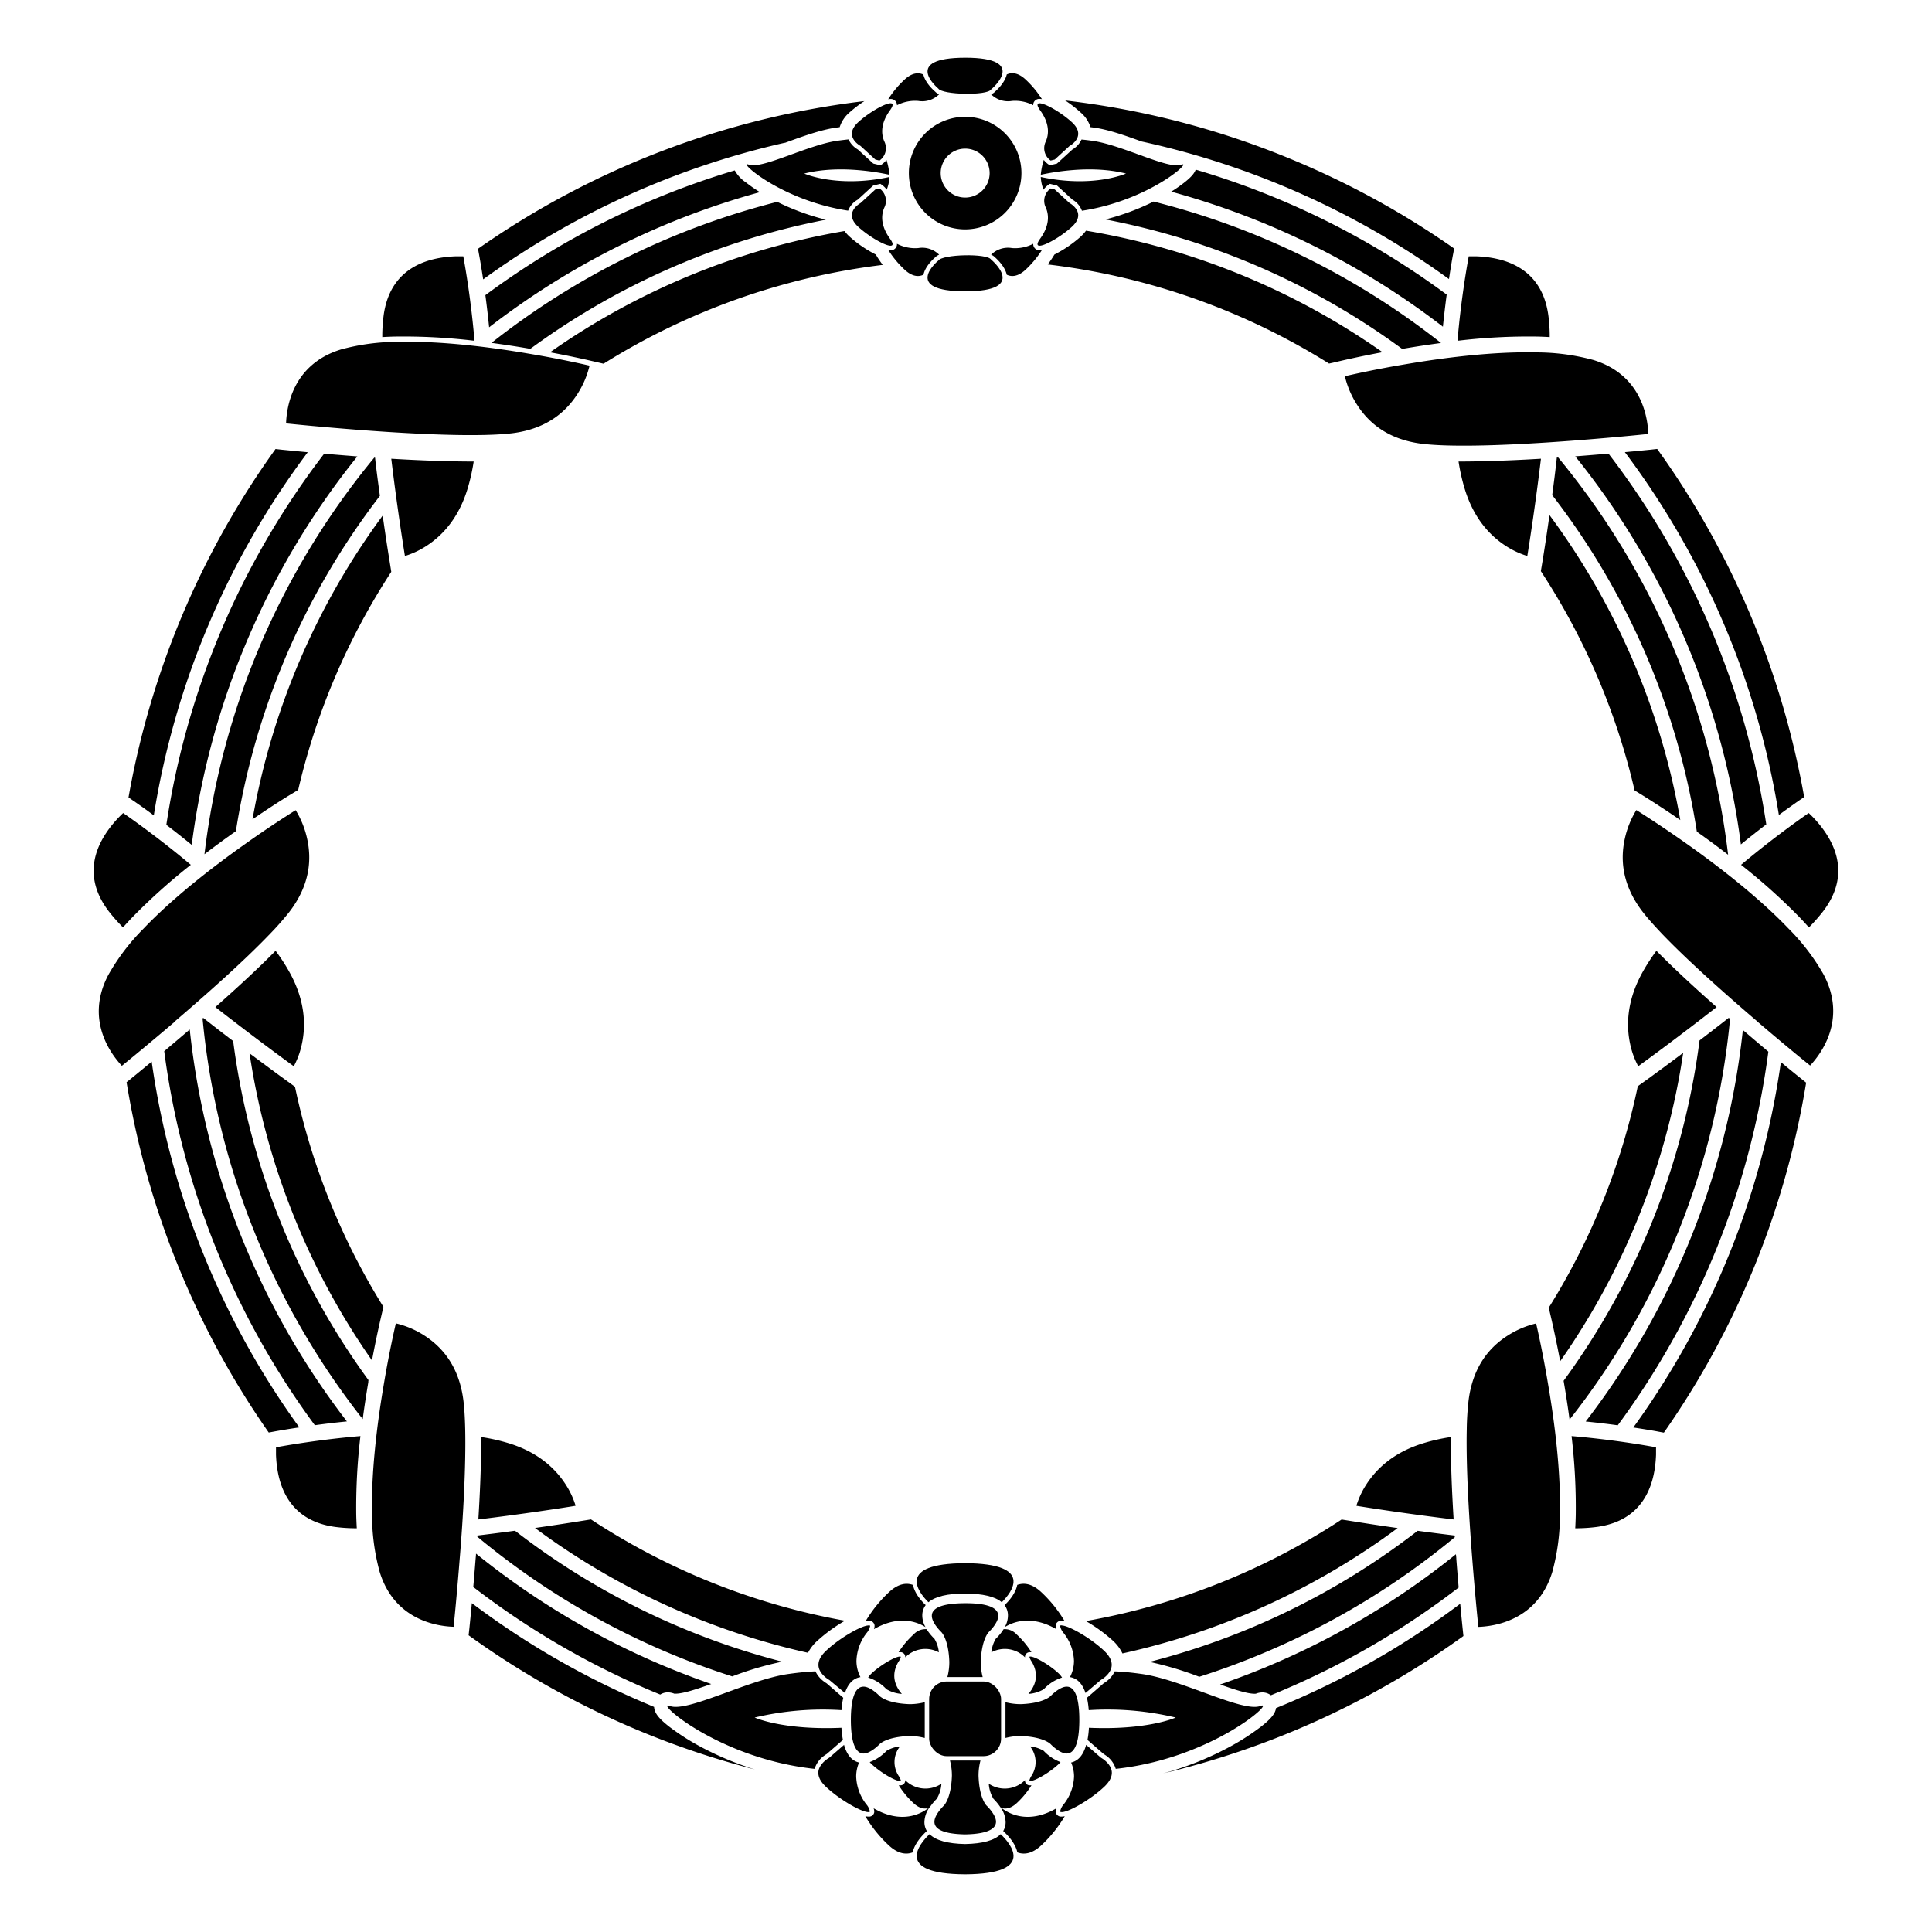 <svg id="Layer_1" data-name="Layer 1" xmlns="http://www.w3.org/2000/svg" viewBox="0 0 566.93 566.93"><path d="M452.15,167.6a200,200,0,0,1,27.51,64.34l3,1.86c2.09,1.31,5.81,3.68,10.41,6.84a211.81,211.81,0,0,0-38.39-89.5c-.84,6-1.57,10.6-1.91,12.73Z"/><path d="M87.5,231.8a200.23,200.23,0,0,1,27.32-64l-.64-4c-.34-2.1-1.05-6.63-1.88-12.51a212,212,0,0,0-38.2,89.13c4.5-3.08,8.13-5.4,10.2-6.69Z"/><path d="M480.6,318.73a199.9,199.9,0,0,1-26.13,65l.83,3.58c.55,2.4,1.49,6.69,2.52,12.14a212,212,0,0,0,36.1-90.5c-4.88,3.67-8.7,6.45-10.45,7.72Z"/><path d="M112.51,383.48A200.1,200.1,0,0,1,86.56,318.9l-3.1-2.25c-1.73-1.25-5.46-4-10.23-7.56a212,212,0,0,0,35.93,90.12c1-5.35,1.93-9.56,2.47-11.92Z"/><path d="M87.83,418.86A240.83,240.83,0,0,1,44.51,311.52c-2.61,2.18-4.65,3.85-5.83,4.8l-1.54,1.24A249.12,249.12,0,0,0,78.86,420.37l1.28-.24C81.37,419.9,84.09,419.42,87.83,418.86Z"/><path d="M522.59,311.67a240.72,240.72,0,0,1-43.31,107.22c3.65.55,6.3,1,7.5,1.24l1.47.27A249,249,0,0,0,530,317.7l-1.71-1.38C527.1,315.38,525.13,313.77,522.59,311.67Z"/><path d="M45.13,239.28A241,241,0,0,1,90.31,132.7c-3.41-.31-6-.58-7.56-.73l-1.9-.21A249.26,249.26,0,0,0,37.71,234l1.1.76C39.84,235.46,42.1,237,45.13,239.28Z"/><path d="M476.8,132.68A240.79,240.79,0,0,1,522,239.16c2.95-2.18,5.14-3.71,6.15-4.41l1.27-.87a249,249,0,0,0-43.13-102.14l-2.08.23C482.69,132.12,480.12,132.38,476.8,132.68Z"/><path d="M72.39,366.68a227.24,227.24,0,0,1-16.71-64.59l-1.3,1.11c-2.2,1.88-4.28,3.64-6.19,5.25A236.89,236.89,0,0,0,92.38,418.22c2.83-.39,6-.77,9.42-1.11A228.25,228.25,0,0,1,72.39,366.68Z"/><path d="M462.24,133.91a228.52,228.52,0,0,1,48.61,113.88c2.66-2.17,5.18-4.15,7.45-5.88A236.79,236.79,0,0,0,472,133.11c-2.51.22-5.28.45-8.22.68Z"/><path d="M72.39,188.26a228,228,0,0,1,32.48-54.33l-1.74-.14c-2.87-.22-5.57-.45-8-.66A236.83,236.83,0,0,0,48.81,242.05c2.27,1.73,4.79,3.71,7.45,5.88A227.15,227.15,0,0,1,72.39,188.26Z"/><path d="M511.43,302.24a228.47,228.47,0,0,1-46.12,114.89c3.41.34,6.59.73,9.41,1.11A236.54,236.54,0,0,0,518.91,308.6c-1.95-1.65-4.09-3.46-6.36-5.4Z"/><path d="M498.72,305.3a215.68,215.68,0,0,1-39.89,99.88c0,.13.05.26.06.39.56,3.27,1.15,7,1.68,11A224.32,224.32,0,0,0,507.67,299l-.38-.33C504.33,301,501.43,303.23,498.72,305.3Z"/><path d="M108.14,405a215.87,215.87,0,0,1-39.72-99.51c-2.77-2.11-5.74-4.41-8.78-6.8l-.2.18a224.22,224.22,0,0,0,47,117.56c.52-3.94,1.1-7.62,1.64-10.83C108.07,405.36,108.1,405.17,108.14,405Z"/><path d="M69.22,243.9a216,216,0,0,1,42.26-98.4c-.47-3.5-1-7.29-1.42-11.2l-.24,0A224.34,224.34,0,0,0,60,250.67c3.16-2.42,6.16-4.61,8.82-6.49C69,244.09,69.08,244,69.22,243.9Z"/><path d="M455.48,145.29a216,216,0,0,1,42.45,98.77l.17.12c2.72,1.92,5.8,4.17,9,6.65a224.34,224.34,0,0,0-49.84-116.56l-.42,0C456.42,138.13,455.94,141.85,455.48,145.29Z"/><path d="M257,74.69a35.53,35.53,0,0,1-7.69-5.25,11.92,11.92,0,0,1-1.5-1.64,212.19,212.19,0,0,0-86.41,35.58c5.38,1,9.61,1.94,12,2.49l3.71.86a199.8,199.8,0,0,1,81.93-29c-.6-.79-1.15-1.58-1.62-2.34Z"/><path d="M318.68,67.69a12.13,12.13,0,0,1-1.58,1.76,36.09,36.09,0,0,1-7.69,5.24l-.4.65c-.45.73-1,1.5-1.56,2.26A199.9,199.9,0,0,1,390,106.69l3.56-.82c2.4-.55,6.68-1.5,12.13-2.52a212.2,212.2,0,0,0-87-35.66Z"/><path d="M230.29,41.93l.66-.24c4.64-1.69,9.9-3.6,14.32-4.23l1.13-.15A9.44,9.44,0,0,1,249.28,33a35.31,35.31,0,0,1,4.37-3.33A248.61,248.61,0,0,0,140.27,73l.24,1.34c.23,1.22.71,3.92,1.27,7.64a240.89,240.89,0,0,1,88.51-40.09Z"/><path d="M380.73,47.48a247.34,247.34,0,0,0-68.17-18A35.35,35.35,0,0,1,317.1,33,9.45,9.45,0,0,1,320,37.31l1.16.15c4.27.6,9.32,2.42,13.85,4.06a241.05,241.05,0,0,1,90.18,40.37c.55-3.65,1-6.3,1.25-7.51l.26-1.46A248.61,248.61,0,0,0,380.73,47.48Z"/><path d="M350.87,49.78c-.48,1.3-1.65,2.44-3.33,3.77a43.39,43.39,0,0,1-3.86,2.69,229.09,229.09,0,0,1,79.73,39.63c.35-3.41.73-6.59,1.11-9.42A236.2,236.2,0,0,0,376,58.76,232.94,232.94,0,0,0,350.87,49.78Z"/><path d="M223,56.38a42.21,42.21,0,0,1-4.08-2.83A10.24,10.24,0,0,1,215.61,50a236.83,236.83,0,0,0-73.18,36.61c.37,2.83.76,6,1.1,9.43A228.85,228.85,0,0,1,223,56.38Z"/><path d="M338.58,59.11a70.28,70.28,0,0,1-14.21,5.28,215.9,215.9,0,0,1,87.09,38l.4-.07c3.26-.56,7-1.14,11-1.67a224.69,224.69,0,0,0-84.29-41.49Z"/><path d="M228.07,59.23a224.71,224.71,0,0,0-83.85,41.39c3.95.53,7.64,1.1,10.85,1.65l.56.09a216,216,0,0,1,86.72-37.89A70.12,70.12,0,0,1,228.07,59.23Z"/><path d="M266.7,50.79a16.51,16.51,0,0,0,16.52,16.52h0a16.54,16.54,0,0,0,16.51-16.52h0a16.52,16.52,0,0,0-16.51-16.52h0A16.51,16.51,0,0,0,266.7,50.79Zm23.7,0a7.18,7.18,0,1,1-7.18-7.18A7.18,7.18,0,0,1,290.4,50.79Z"/><path d="M274.41,75.53a3.25,3.25,0,0,1,1.17-.79,7,7,0,0,0-6.11-1.95,11.52,11.52,0,0,1-6.26-1.26,1.71,1.71,0,0,1-.18.91,1.81,1.81,0,0,1-1.71,1,3.29,3.29,0,0,1-.66-.08,29.42,29.42,0,0,0,4.92,5.89c2.21,2,4.08,2,5.41,1.36C271.49,78.17,273.8,76.05,274.41,75.53Z"/><path d="M290.81,76.15c.24.2,11.17,9.33-7.53,9.33s-8.16-8.87-7.95-9C276.53,74.58,289.68,74.3,290.81,76.15Z"/><path d="M259.54,60.83c-1.1,2.4-1,5.55,1.55,9.11,3.45,4.72-4.6.84-9.21-3.35-3.73-3.4-1-5.88.16-6.7a4.68,4.68,0,0,1,.46-.29l4.36-4,1.22-.3A4.43,4.43,0,0,1,259.54,60.83Z"/><path d="M292,75.53a3.25,3.25,0,0,0-1.17-.79,7,7,0,0,1,6.11-1.95,11.54,11.54,0,0,0,6.26-1.26,1.71,1.71,0,0,0,.18.91,1.79,1.79,0,0,0,1.71,1,3.37,3.37,0,0,0,.66-.08,29.76,29.76,0,0,1-4.92,5.89c-2.22,2-4.08,2-5.41,1.36C294.88,78.17,292.58,76.05,292,75.53Z"/><path d="M306.84,60.83c1.1,2.4,1,5.55-1.55,9.11-3.45,4.72,4.6.84,9.2-3.35,3.74-3.4,1-5.88-.15-6.7a4.09,4.09,0,0,0-.47-.29l-4.36-4-1.21-.3A4.43,4.43,0,0,0,306.84,60.83Z"/><path d="M251.29,58.83l.45-.28,4.5-4.11,2.1-.5.47.32a6.06,6.06,0,0,1,1.39,1.39,11.12,11.12,0,0,0,.8-3.72v0c-15.38,3.3-25-1-25-1,10.9-2.78,23.3,0,25,.35a20.41,20.41,0,0,0-.87-4.36,6,6,0,0,1-1.29,1.26l-.47.32-2.1-.5-4.5-4.1-.45-.29A6.58,6.58,0,0,1,249,40.91c-1,.09-2,.22-3.22.38-8.86,1.25-22.25,8.51-26.11,7-3.44-1.31,9.35,10.49,29.21,13.52A6.25,6.25,0,0,1,251.29,58.83Z"/><path d="M274.41,26.88a3.25,3.25,0,0,0,1.17.79,7,7,0,0,1-6.11,1.95,11.52,11.52,0,0,0-6.26,1.26A1.71,1.71,0,0,0,263,30a1.81,1.81,0,0,0-1.71-.95,3.29,3.29,0,0,0-.66.08,29.1,29.1,0,0,1,4.92-5.88c2.21-2,4.08-2,5.41-1.37C271.49,24.24,273.8,26.36,274.41,26.88Z"/><path d="M290.81,26.26c.24-.2,11.17-9.33-7.53-9.33s-8.16,8.87-7.95,9.05C276.53,27.84,289.68,28.11,290.81,26.26Z"/><path d="M259.54,41.58c-1.1-2.4-1-5.55,1.55-9.11,3.45-4.72-4.6-.84-9.21,3.35-3.73,3.4-1,5.89.16,6.7a4.68,4.68,0,0,0,.46.29l4.36,4,1.22.3A4.43,4.43,0,0,0,259.54,41.58Z"/><path d="M292,26.88a3.25,3.25,0,0,1-1.17.79,7,7,0,0,0,6.11,1.95,11.54,11.54,0,0,1,6.26,1.26,1.71,1.71,0,0,1,.18-.91,1.79,1.79,0,0,1,1.71-.95,3.37,3.37,0,0,1,.66.08,29.43,29.43,0,0,0-4.92-5.88c-2.22-2-4.08-2-5.41-1.37C294.88,24.24,292.58,26.36,292,26.88Z"/><path d="M306.84,41.58c1.1-2.4,1-5.55-1.55-9.11-3.45-4.72,4.6-.84,9.2,3.35,3.74,3.4,1,5.89-.15,6.7a4.09,4.09,0,0,1-.47.29l-4.36,4-1.21.3A4.43,4.43,0,0,1,306.84,41.58Z"/><path d="M315.11,58.83l-.45-.28-4.49-4.11-2.1-.5-.48.32a6.25,6.25,0,0,0-1.38,1.39,11.12,11.12,0,0,1-.8-3.72v0c15.38,3.3,25-1,25-1-10.91-2.78-23.3,0-25,.35a19.85,19.85,0,0,1,.88-4.36,6,6,0,0,0,1.28,1.26l.48.32,2.1-.5,4.49-4.1.45-.29a6.52,6.52,0,0,0,2.27-2.67c1,.09,2.05.22,3.21.38,8.87,1.25,22.26,8.51,26.11,7,3.45-1.31-9.35,10.49-29.2,13.52A6.21,6.21,0,0,0,315.11,58.83Z"/><path d="M329.37,485.19a212.4,212.4,0,0,0,80.76-36.79c-6-.86-10.69-1.59-12.83-1.94l-3.61-.57a200,200,0,0,1-75.05,29.8,45.92,45.92,0,0,1,7.82,5.66A12,12,0,0,1,329.37,485.19Z"/><path d="M240,481.34a46.34,46.34,0,0,1,7.95-5.75,200,200,0,0,1-74.53-29.73l-3.76.6c-2.12.34-6.72,1.06-12.67,1.91A212.13,212.13,0,0,0,237.1,485,12.41,12.41,0,0,1,240,481.34Z"/><path d="M369.86,506.81a69.93,69.93,0,0,1-9.42,6,91.36,91.36,0,0,1-19.12,7.58,249.35,249.35,0,0,0,88.11-40.31l-.23-2.17c-.15-1.47-.41-4-.71-7.3a240.32,240.32,0,0,1-50.95,29.33l-3.1,1.28C374.21,502.88,372.9,504.46,369.86,506.81Z"/><path d="M196.55,506.81c-3.22-2.49-4.5-4.11-4.61-5.92l-2.36-1a240.69,240.69,0,0,1-51.12-29.46c-.32,3.35-.57,5.94-.73,7.43l-.22,2a249.47,249.47,0,0,0,84,39.37A91.05,91.05,0,0,1,206,512.79,69.3,69.3,0,0,1,196.55,506.81Z"/><path d="M197.87,497a2.18,2.18,0,0,0,.38,0c2.12,0,6.14-1.3,10.45-2.84q-7.24-2.52-14.35-5.51a227.73,227.73,0,0,1-54.67-32.76c0,.55-.08,1.1-.12,1.63-.23,2.92-.46,5.67-.68,8.17a236,236,0,0,0,52.28,30.5l2.58,1.07a4.15,4.15,0,0,1,2.25-.65A5.35,5.35,0,0,1,197.87,497Z"/><path d="M368.54,497a5.35,5.35,0,0,1,1.88-.37,4.15,4.15,0,0,1,2.51.83c1-.41,2-.82,3-1.25a236.3,236.3,0,0,0,52.1-30.36c-.22-2.54-.45-5.33-.68-8.31,0-.48-.08-1-.12-1.47a228.07,228.07,0,0,1-54.49,32.6q-7.27,3.08-14.71,5.63c4.18,1.49,8,2.72,10.1,2.72A2.37,2.37,0,0,0,368.54,497Z"/><path d="M371.19,484.9a223.69,223.69,0,0,0,55.71-33.82l0-.49c-3.8-.45-7.48-.93-10.9-1.39a216.24,216.24,0,0,1-78.68,38.47,99.28,99.28,0,0,1,14.6,4.37Q361.67,488.94,371.19,484.9Z"/><path d="M151.12,449.18c-3.46.47-7.2.95-11.06,1.41,0,.11,0,.23,0,.34a223.72,223.72,0,0,0,55.89,34q9.34,3.94,18.92,7a93.07,93.07,0,0,1,14.68-4.32A216.44,216.44,0,0,1,151.12,449.18Z"/><path d="M316.72,504.73c0-8-1.93-9.78-3.67-9.79-2.11-.06-4.76,2.75-4.76,2.75s-2,2.14-8.75,2.38a17.75,17.75,0,0,1-4.49-.57V510a17.28,17.28,0,0,1,4.49-.58c6.77.24,8.75,2.38,8.75,2.38s2.65,2.81,4.76,2.76C314.79,514.51,316.7,512.74,316.72,504.73Z"/><path d="M369.87,500.6c-5.15,2-23-7.72-34.82-9.38-3.17-.45-5.79-.68-7.94-.77a7.82,7.82,0,0,1-2.72,3.14c-.24.18-.44.3-.56.38h0l-4.87,4.23a25.11,25.11,0,0,1,.52,3.63A86.17,86.17,0,0,1,345,504s-8.18,3.75-25.47,3a25.39,25.39,0,0,1-.42,3.57l4.74,4.12,0,0c.12.08.32.19.56.37a7.33,7.33,0,0,1,3,4C355.85,516,374.67,498.76,369.87,500.6Z"/><path d="M311.51,476.93c-.44.05-.39.05-.42.25a4.49,4.49,0,0,0,1,2,13.86,13.86,0,0,1,3.06,8.21,10.4,10.4,0,0,1-1.18,4.75c2.12.34,3.64,1.9,4.56,4.66L323,493c.06-.05.29-.17.64-.41.94-.67,2.6-2.13,2.58-4.07,0-1.17-.58-2.61-2.41-4.28-4-3.72-10.29-7.26-12.27-7.26Z"/><path d="M294.77,471a5,5,0,0,1,1,3.08,6.89,6.89,0,0,1-.94,3.39c3.6-2.27,8.93-3,15.15.6a2.47,2.47,0,0,1-.19-1v-.15a1.54,1.54,0,0,1,1.55-1.3h.19a4.47,4.47,0,0,1,.89.12,38.44,38.44,0,0,0-7-8.66c-2.79-2.55-5.16-2.63-6.92-2C298,467.62,296,469.89,294.77,471Z"/><path d="M323.66,516.16l-.64-.41-4.3-3.73c-.83,3-2.31,4.69-4.41,5.18a10.39,10.39,0,0,1,.86,4.07,13.91,13.91,0,0,1-3.06,8.22,4.43,4.43,0,0,0-1,2c0,.21,0,.21.42.26h.05c2,0,8.25-3.55,12.27-7.27,1.83-1.67,2.41-3.1,2.41-4.28C326.26,518.29,324.6,516.83,323.66,516.16Z"/><path d="M311.48,533.07h-.11a1.53,1.53,0,0,1-1.55-1.3v-.15a2.4,2.4,0,0,1,.19-1c-6.81,4-12.57,2.68-16.14-.1l-.16-.06-.08-.06-.07-.11a7.82,7.82,0,0,1,1.53,4.4,5.07,5.07,0,0,1-.71,2.61c1,.93,3.59,3.47,4.14,6.26,1.76.67,4.13.59,6.92-1.95a38.44,38.44,0,0,0,7-8.66,4.47,4.47,0,0,1-.89.12Z"/><path d="M306.31,495.67a12.33,12.33,0,0,1,5.34-3.4,6.21,6.21,0,0,0-1.12-1.33c-2.67-2.47-6.85-4.83-8.16-4.83h0c-.29,0-.26,0-.28.17a4.53,4.53,0,0,0,.68,1.36c2.41,4.1.77,7.38-1,9.42A10.14,10.14,0,0,0,306.31,495.67Z"/><path d="M298.29,479.58a4.71,4.71,0,0,0-3.79-1.51,14.81,14.81,0,0,1-2.29,2.8,9.52,9.52,0,0,0-1.3,4,8.29,8.29,0,0,1,9.86,1.47v-.28a1.41,1.41,0,0,1,1.41-1.24h.18l.3,0A26.28,26.28,0,0,0,298.29,479.58Z"/><path d="M302.06,522.46c0,.14,0,.14.28.17h0c1.31,0,5.49-2.36,8.16-4.83a7.75,7.75,0,0,0,.7-.73,12.78,12.78,0,0,1-4.93-3.29,9.4,9.4,0,0,0-4-1.3,7.34,7.34,0,0,1,.4,8.63A4.66,4.66,0,0,0,302.06,522.46Z"/><path d="M293.85,530.52c1.15.38,2.66.26,4.44-1.35a26,26,0,0,0,4.38-5.28l-.3,0h-.18a1.39,1.39,0,0,1-1.41-1.23v-.29a8.39,8.39,0,0,1-10.63,1.05,9.74,9.74,0,0,0,1.37,4.43,16,16,0,0,1,2,2.42l0,0Z"/><path d="M293.69,530.46l.16.06-.34-.28,0,0,.07.11Z"/><path d="M249.68,504.73c0-8,1.94-9.78,3.68-9.79,2.1-.06,4.76,2.75,4.76,2.75s2,2.14,8.75,2.38a17.75,17.75,0,0,0,4.49-.57V510a17.28,17.28,0,0,0-4.49-.58c-6.78.24-8.75,2.38-8.75,2.38s-2.66,2.81-4.76,2.76C251.62,514.51,249.71,512.74,249.68,504.73Z"/><path d="M278,492.13a17.36,17.36,0,0,0,.57-4.49c-.23-6.78-2.38-8.76-2.38-8.76s-2.8-2.65-2.75-4.76c0-1.73,1.77-3.64,9.74-3.67s9.73,1.94,9.75,3.67c.05,2.11-2.75,4.76-2.75,4.76s-2.15,2-2.38,8.76a17.83,17.83,0,0,0,.56,4.49Z"/><path d="M283.2,538.29c-7.37-.14-9-2-9-3.67-.05-2.1,2.75-4.76,2.75-4.76s2.15-2,2.38-8.75a17.25,17.25,0,0,0-.57-4.49h8.95a17.25,17.25,0,0,0-.57,4.49c.23,6.77,2.38,8.75,2.38,8.75s2.8,2.66,2.75,4.76C292.23,536.3,290.57,538.15,283.2,538.29Z"/><rect x="272.65" y="493.42" width="21.11" height="21.91" rx="5.16"/><path d="M283.2,467.61c-5.18,0-8.78.88-10.76,2.56-2.95-2.94-9.63-11.36,10.76-11.47,20.4.11,13.71,8.53,10.76,11.47C292,468.49,288.38,467.64,283.2,467.61Z"/><path d="M283.2,550c-21.18-.1-13.15-9.2-10.43-11.78,1.8,1.82,5.28,2.8,10.43,2.9,5.16-.1,8.65-1.08,10.44-2.9C296.35,540.8,304.39,549.9,283.2,550Z"/><path d="M196.54,500.6c5.14,2,23-7.72,34.82-9.38,3.17-.45,5.79-.68,7.93-.77a8,8,0,0,0,2.72,3.14c.25.18.44.3.57.38h0l4.87,4.23a23.79,23.79,0,0,0-.52,3.63A86.25,86.25,0,0,0,221.45,504s8.18,3.75,25.47,3a26.87,26.87,0,0,0,.43,3.57l-4.74,4.12,0,0c-.13.08-.32.19-.57.37a7.43,7.43,0,0,0-3,4C210.55,516,191.74,498.76,196.54,500.6Z"/><path d="M254.89,476.93c.45.05.39.05.43.25a4.44,4.44,0,0,1-1,2,13.91,13.91,0,0,0-3,8.21,10.39,10.39,0,0,0,1.17,4.75c-2.11.34-3.64,1.9-4.55,4.66L243.39,493c-.07-.05-.29-.17-.64-.41-.94-.67-2.6-2.13-2.58-4.07,0-1.17.57-2.61,2.41-4.28,4-3.72,10.29-7.26,12.27-7.26Z"/><path d="M271.64,471a5,5,0,0,0-1,3.08,6.9,6.9,0,0,0,.95,3.39c-3.6-2.27-8.93-3-15.15.6a2.65,2.65,0,0,0,.19-1V477l0-.07a1.52,1.52,0,0,0-1.54-1.3h-.19a4.56,4.56,0,0,0-.9.12,38.24,38.24,0,0,1,7-8.66c2.79-2.55,5.16-2.63,6.91-2C268.4,467.62,270.45,469.89,271.64,471Z"/><path d="M242.75,516.16l.64-.41,4.29-3.73c.84,3,2.32,4.69,4.41,5.18a10.39,10.39,0,0,0-.85,4.07,14,14,0,0,0,3,8.22,4.38,4.38,0,0,1,1,2c0,.21,0,.21-.43.26h0c-2,0-8.26-3.55-12.27-7.27-1.84-1.67-2.41-3.1-2.41-4.28C240.15,518.29,241.81,516.83,242.75,516.16Z"/><path d="M254.93,533.07H255a1.51,1.51,0,0,0,1.54-1.3l0-.07v-.08a2.57,2.57,0,0,0-.19-1c6.81,4,12.57,2.68,16.13-.1a.58.58,0,0,0,.17-.06l.07-.06.08-.11a7.91,7.91,0,0,0-1.54,4.4,5.17,5.17,0,0,0,.71,2.61c-1,.93-3.57,3.47-4.14,6.26-1.75.67-4.12.59-6.91-1.95a38.24,38.24,0,0,1-7-8.66,4.56,4.56,0,0,0,.9.12Z"/><path d="M260.1,495.67a12.38,12.38,0,0,0-5.35-3.4,6.3,6.3,0,0,1,1.13-1.33c2.67-2.47,6.84-4.83,8.16-4.83h0c.29,0,.26,0,.28.17a4.53,4.53,0,0,1-.68,1.36c-2.42,4.1-.77,7.38,1,9.42A10.08,10.08,0,0,1,260.1,495.67Z"/><path d="M268.12,479.58a4.7,4.7,0,0,1,3.78-1.51,15.21,15.21,0,0,0,2.29,2.8,9.27,9.27,0,0,1,1.31,4,8.29,8.29,0,0,0-9.86,1.47v-.15l0-.13a1.41,1.41,0,0,0-1.41-1.24H264l-.31,0A26.34,26.34,0,0,1,268.12,479.58Z"/><path d="M264.35,522.46c0,.14,0,.14-.28.17h0c-1.32,0-5.49-2.36-8.16-4.83a6.66,6.66,0,0,1-.7-.73,12.94,12.94,0,0,0,4.93-3.29,9.39,9.39,0,0,1,3.95-1.3,7.36,7.36,0,0,0-.39,8.63A4.66,4.66,0,0,1,264.35,522.46Z"/><path d="M272.55,530.52c-1.15.38-2.66.26-4.43-1.35a26.11,26.11,0,0,1-4.39-5.28l.31,0h.17a1.39,1.39,0,0,0,1.41-1.23l0-.13v-.16a8.39,8.39,0,0,0,10.63,1.05,9.74,9.74,0,0,1-1.37,4.43,15.41,15.41,0,0,0-2,2.42l0,0Z"/><path d="M272.72,530.46a.58.58,0,0,1-.17.06l.35-.28,0,0-.08.11Z"/><path d="M56,253.78c-9.1-7.63-17.22-13.38-19.86-15.2-.4.38-.93.89-1.55,1.54-4.41,4.75-12.07,15.12-2.58,27.42a50,50,0,0,0,3.6,4.11l.48.5c.84-.95,1.72-1.91,2.65-2.88A176.88,176.88,0,0,1,56,253.78Z"/><path d="M80.87,279c-5.18,5.26-11.62,11.17-17.67,16.52,10.24,8,19.67,14.95,23,17.35a8.32,8.32,0,0,0,.4-.75,24,24,0,0,0,2-5.84c1.07-5,1.11-12-3.26-20.28A54.87,54.87,0,0,0,80.87,279Z"/><path d="M51.36,299.67c9.21-7.88,20.32-17.74,27.85-25.61h0a84.23,84.23,0,0,0,5.64-6.39h0c6.34-8.23,6.55-15.82,5.27-21.58h0a27,27,0,0,0-3.36-8.35h0c-2.39,1.49-8.2,5.19-15.25,10.23h0c-9.28,6.58-20.71,15.45-29.38,24.51h0A63.56,63.56,0,0,0,31.83,286h0c-7.13,13.41,1.05,23.66,3.93,26.75h0c2.33-1.87,8.38-6.85,15.6-13Z"/><path d="M139.24,100c-1-11.83-2.71-21.64-3.29-24.79-.56,0-1.3,0-2.2,0-6.47.25-19.22,2.16-21.2,17.56a48.36,48.36,0,0,0-.37,5.45c0,.23,0,.47,0,.7,1.26-.08,2.57-.13,3.91-.16A175.41,175.41,0,0,1,139.24,100Z"/><path d="M139,135.43c-7.39,0-16.13-.33-24.18-.82,1.55,12.93,3.34,24.48,4,28.52.24-.06.51-.14.8-.24a24.72,24.72,0,0,0,5.55-2.72c4.3-2.79,9.26-7.71,12-16.65A56.73,56.73,0,0,0,139,135.43Z"/><path d="M104.15,126.06c12.08.94,26.91,1.82,37.81,1.58h0c3.26-.07,6.18-.24,8.5-.53h0c10.3-1.33,15.82-6.56,19-11.52h0A27.07,27.07,0,0,0,173,107.3h0c-2.74-.64-9.47-2.13-18-3.55h0c-11.22-1.91-25.57-3.72-38.12-3.44h0a64,64,0,0,0-16.8,2.23h0c-14.53,4.44-16,17.48-16.13,21.7h0c3,.32,10.77,1.08,20.24,1.82Z"/><path d="M105.77,421.41c-11.83,1-21.63,2.71-24.78,3.29,0,.55,0,1.29,0,2.19.25,6.48,2.17,19.22,17.56,21.2a48.39,48.39,0,0,0,5.46.37l.69,0c-.07-1.27-.13-2.57-.16-3.91A177,177,0,0,1,105.77,421.41Z"/><path d="M141.19,421.69c.05,7.39-.32,16.12-.82,24.18,12.93-1.56,24.48-3.34,28.52-4a7,7,0,0,0-.24-.81,24.49,24.49,0,0,0-2.72-5.55c-2.79-4.29-7.7-9.26-16.64-12A55.83,55.83,0,0,0,141.19,421.69Z"/><path d="M134.92,457.15c1-12.08,1.83-26.9,1.59-37.8h0c-.08-3.27-.24-6.18-.54-8.5h0c-1.33-10.31-6.56-15.82-11.52-19h0a26.74,26.74,0,0,0-8.29-3.52h0c-.63,2.74-2.13,9.46-3.55,18h0c-1.91,11.2-3.72,25.55-3.44,38.1h0a63.71,63.71,0,0,0,2.24,16.81h0c4.43,14.52,17.47,16,21.7,16.13h0c.31-3,1.07-10.77,1.81-20.25Z"/><path d="M510.9,253.78c9.1-7.63,17.22-13.38,19.85-15.2.41.38.94.89,1.56,1.54,4.41,4.75,12.07,15.12,2.58,27.42a51.62,51.62,0,0,1-3.59,4.11l-.49.5c-.84-.95-1.72-1.91-2.65-2.88A176.88,176.88,0,0,0,510.9,253.78Z"/><path d="M486.06,279c5.19,5.26,11.62,11.17,17.67,16.52-10.24,8-19.67,14.95-23,17.35-.12-.21-.26-.46-.39-.75a24,24,0,0,1-2-5.84c-1.07-5-1.11-12,3.26-20.28A57.17,57.17,0,0,1,486.06,279Z"/><path d="M515.57,299.67c7.22,6.18,13.28,11.16,15.6,13h0c2.88-3.09,11.06-13.34,3.93-26.75h0a63.56,63.56,0,0,0-10.3-13.47h0c-8.68-9.06-20.1-17.93-29.38-24.51h0c-7.05-5-12.86-8.74-15.25-10.23h0a27,27,0,0,0-3.37,8.35h0c-1.27,5.76-1.07,13.35,5.28,21.58h0c1.43,1.85,3.37,4,5.63,6.39h0c7.54,7.87,18.64,17.73,27.86,25.61Z"/><path d="M427.69,100c1-11.83,2.72-21.64,3.3-24.79.55,0,1.28,0,2.19,0,6.46.25,19.22,2.16,21.2,17.56a48.36,48.36,0,0,1,.37,5.45c0,.23,0,.47,0,.7-1.26-.08-2.57-.13-3.91-.16A175.41,175.41,0,0,0,427.69,100Z"/><path d="M428,135.43c7.39,0,16.12-.33,24.18-.82-1.55,12.93-3.34,24.48-4,28.52-.24-.06-.5-.14-.8-.24a24.93,24.93,0,0,1-5.55-2.72c-4.3-2.79-9.26-7.71-12-16.65A56.73,56.73,0,0,1,428,135.43Z"/><path d="M463.44,129.16c9.48-.74,17.28-1.5,20.24-1.82h0c-.14-4.22-1.61-17.26-16.12-21.7h0a64.15,64.15,0,0,0-16.81-2.23h0c-12.55-.28-26.9,1.53-38.11,3.44h0c-8.55,1.42-15.28,2.92-18,3.55h0a27.07,27.07,0,0,0,3.53,8.29h0c3.17,5,8.68,10.19,19,11.52h0c2.32.29,5.22.46,8.5.53h0c10.9.24,25.72-.64,37.8-1.58Z"/><path d="M461.16,421.41c11.82,1,21.63,2.71,24.79,3.29,0,.55,0,1.29,0,2.19-.25,6.48-2.17,19.22-17.57,21.2a48,48,0,0,1-5.45.37l-.69,0c.07-1.27.12-2.57.15-3.91A177,177,0,0,0,461.16,421.41Z"/><path d="M425.74,421.69c-.05,7.39.32,16.12.82,24.18-12.94-1.56-24.48-3.34-28.52-4a5.48,5.48,0,0,1,.24-.81,24.93,24.93,0,0,1,2.72-5.55c2.79-4.29,7.7-9.26,16.64-12A55.83,55.83,0,0,1,425.74,421.69Z"/><path d="M432,457.15c.74,9.48,1.5,17.28,1.81,20.25h0c4.23-.15,17.26-1.61,21.7-16.13h0a63.71,63.71,0,0,0,2.24-16.81h0c.28-12.55-1.53-26.9-3.45-38.1h0c-1.42-8.56-2.91-15.28-3.54-18h0a26.74,26.74,0,0,0-8.29,3.52h0c-5,3.17-10.19,8.68-11.52,19h0a82.94,82.94,0,0,0-.54,8.5h0c-.24,10.9.65,25.72,1.59,37.8Z"/></svg>